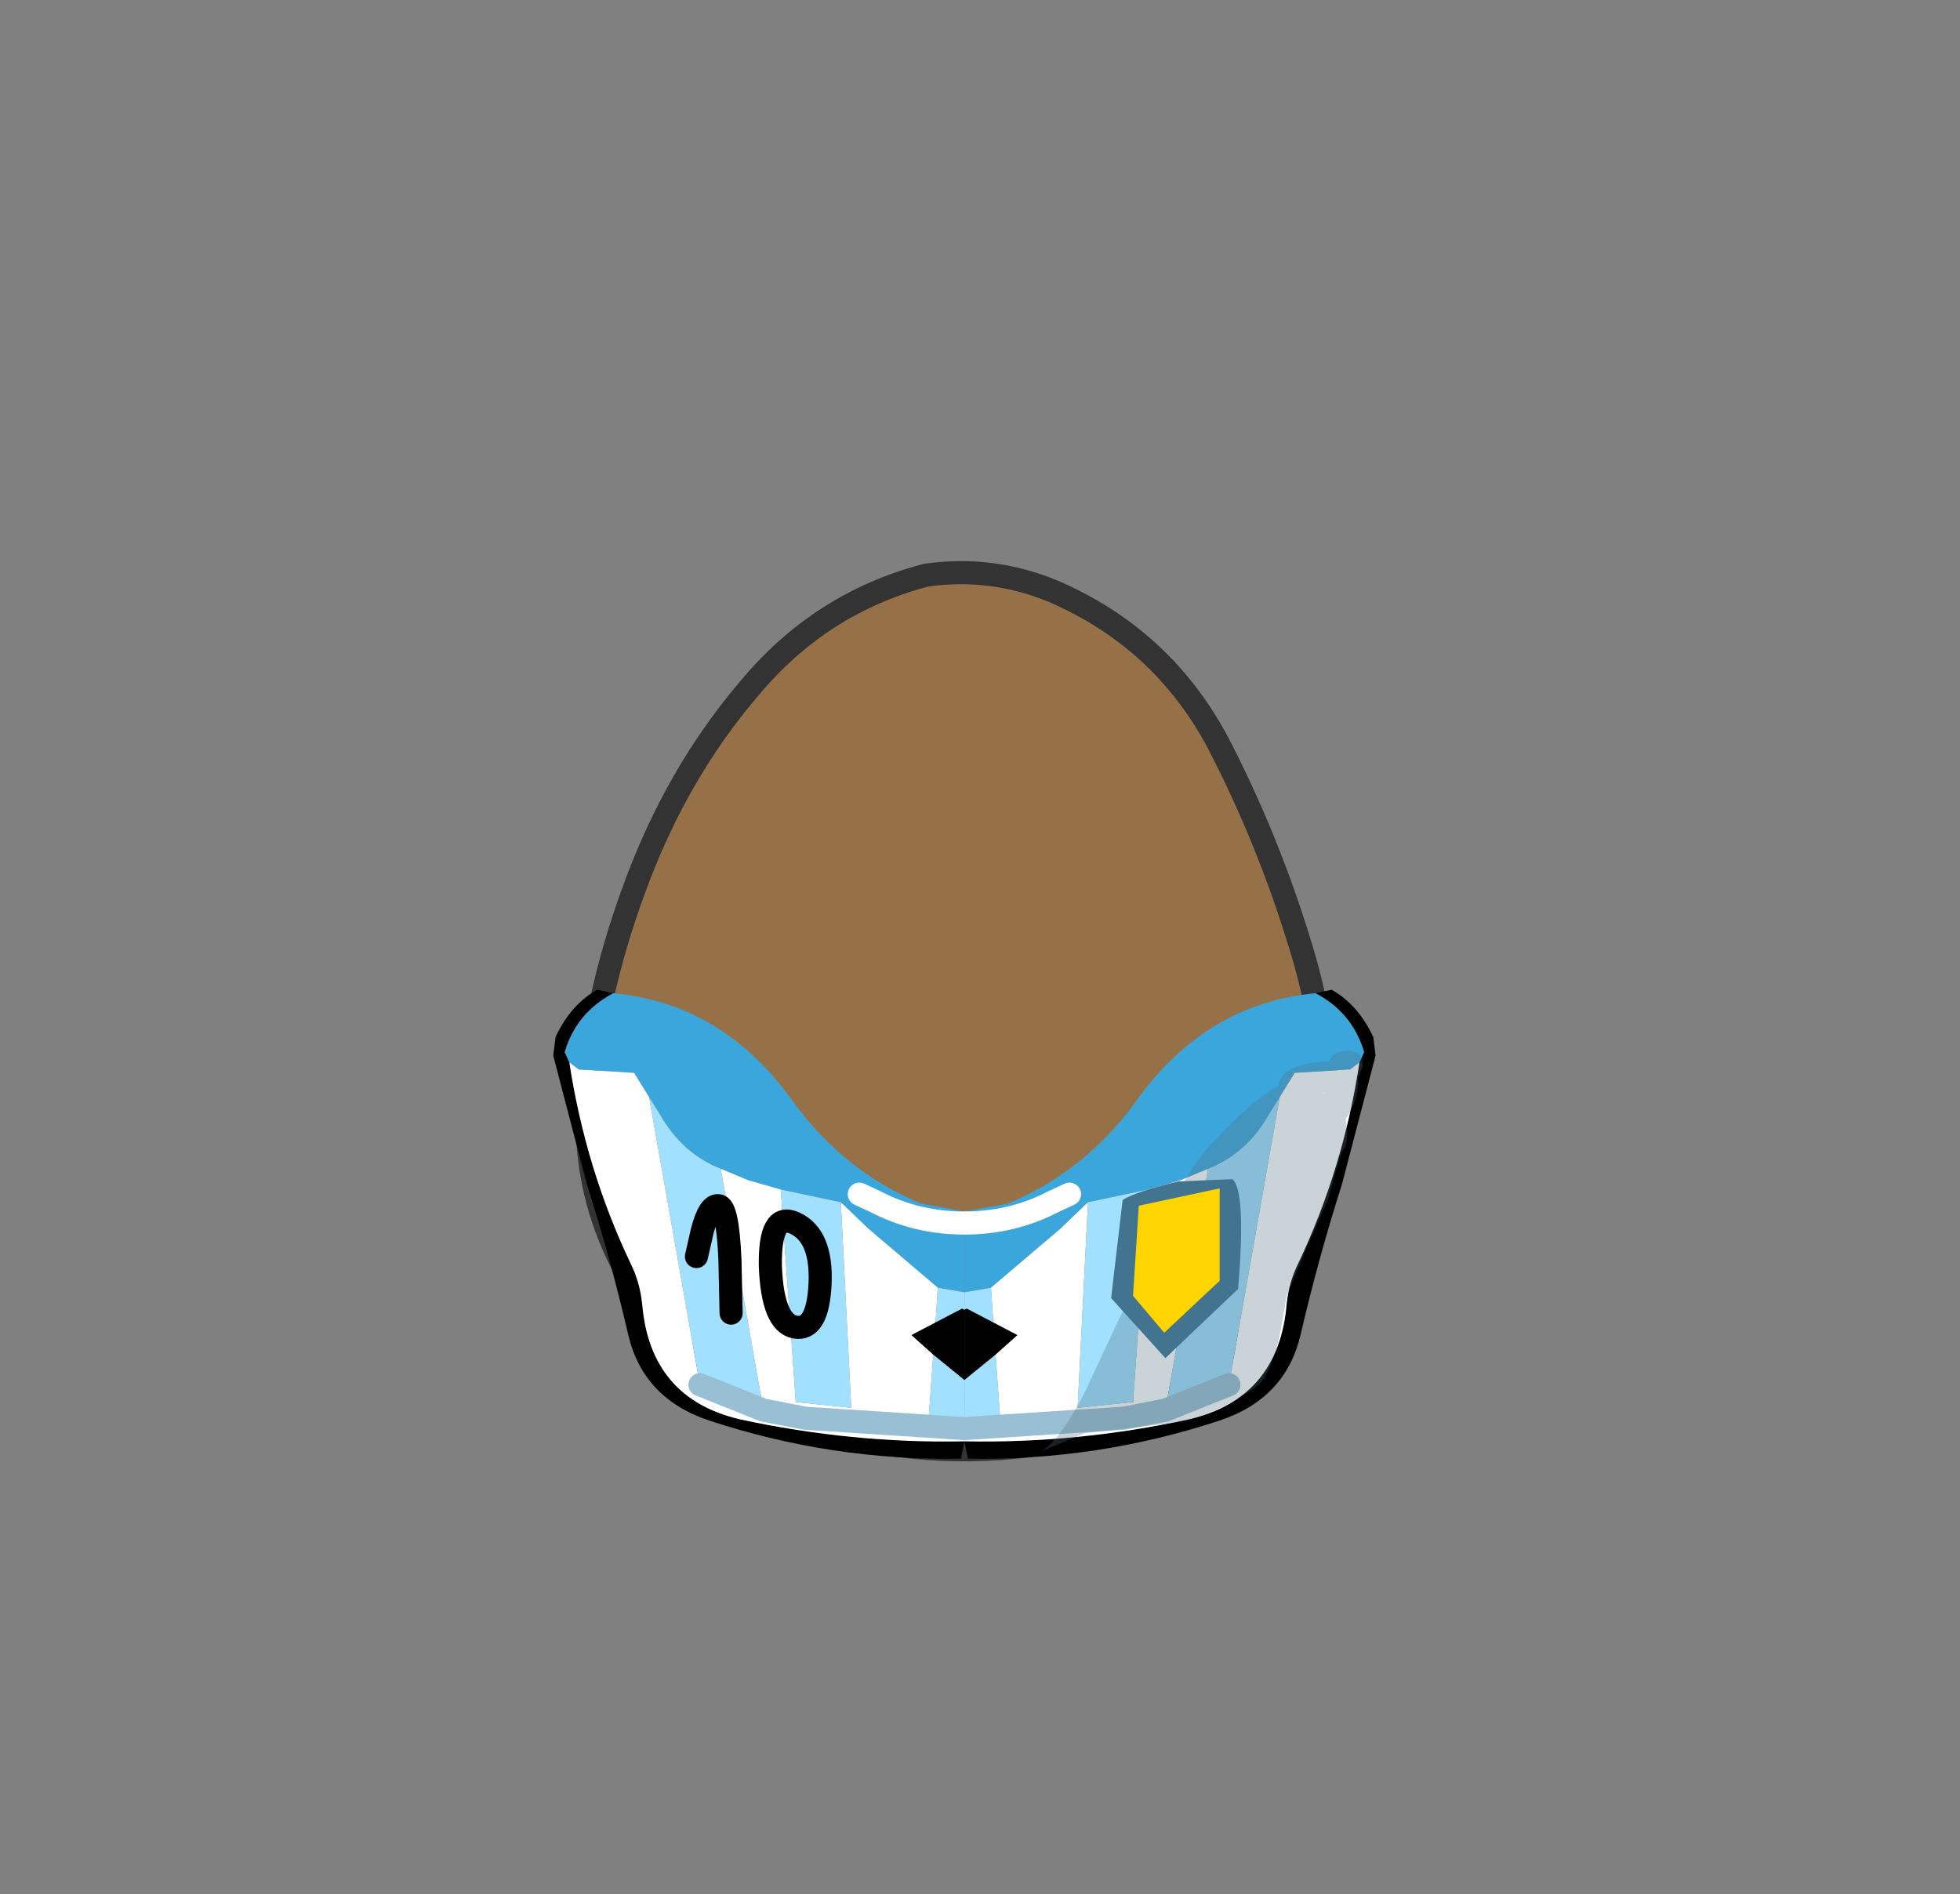 <svg xmlns:xlink="http://www.w3.org/1999/xlink" height="82" width="84.85" xmlns="http://www.w3.org/2000/svg"><rect width="100%" height="100%" fill="#808080" stroke="none"/><g transform="translate(37.4 42.25)"><use height="38" transform="translate(-11.95 -17.45)" width="32.05" xlink:href="#a"/><use height="38.95" transform="translate(-12.45 -17.95)" width="33.05" xlink:href="#b"/><use height="20.3" transform="translate(3.85 .6)" width="18.3" xlink:href="#c"/><use height="20.3" transform="matrix(-1 0 0 1 4.85 .6)" width="18.3" xlink:href="#c"/><use height="17.35" transform="translate(-7.75 3.25)" width="29.35" xlink:href="#d"/></g><defs><use height="38" width="32.05" xlink:href="#e" id="a"/><use height="38.95" width="33.05" xlink:href="#f" id="b"/><use height="20.3" width="18.3" xlink:href="#g" id="c"/><path d="M27.35 7.4q2.15 4.15 3.55 8.75 1.45 4.7 1.15 9.5-.35 4.95-4.2 8.1-3.8 3.2-8.75 4.05l-2.6.2q-3.6 0-7.05-1.15-4.65-1.6-7.1-5.5Q-.2 27.4.05 23q.2-4.4 2-9.3Q3.85 8.75 7 5.05 10.1 1.3 14.7.1l1.8-.1q1.9.05 3.7.8 4.75 2.05 7.15 6.6" fill="#967148" fill-rule="evenodd" transform="translate(-.05)" id="e"/><path d="M27.35 7.4Q24.95 2.85 20.2.8 17.55-.3 14.7.1 10.1 1.3 7 5.05q-3.15 3.7-4.95 8.65-1.8 4.9-2 9.3-.25 4.4 2.3 8.35 2.45 3.9 7.1 5.5 4.65 1.55 9.65.95 4.95-.85 8.75-4.05 3.85-3.15 4.2-8.1.3-4.8-1.15-9.5-1.4-4.6-3.55-8.75Z" fill="none" stroke="#333" stroke-linecap="round" stroke-linejoin="round" transform="translate(.45 .5)" id="f"/><g id="g"><path d="m17.1 3.2.2-.45q-.5-1.7-2.1-2.55l.7-.15q1.15.65 1.8 2.05l.1.8-1.45 5.55q-1.05 3.3-1.8 6.55-.65 2.75-3.5 3.7-5.3 1.75-10.9 1.65L0 19.6q4.85.1 9.7-.95 3.9-.9 4.25-5 .1-.95.5-1.75 1.95-4.1 2.65-8.7M0 16.95V13.9l.1-.05 1.15.6L2.3 15l-.95.85L0 16.95" fill-rule="evenodd" transform="translate(.5 -.05)"/><path d="m17.1 3.2-.4.3-2.4.15-.65 1.05-.5.8q-.95 1.65-2.6 2.3l-1.2.5-1.4.4-2.6.55-1.2 1.15-3 2.55-1.15.2v-3.5l1.9-.35q3.35-1.4 5.55-4.45 3-4.2 7.75-4.65 1.6.85 2.1 2.55l-.2.45M4.55 8.9l-.75.35q-1.75.9-3.8.9 2.05 0 3.8-.9l.75-.35" fill="#3ba6db" fill-rule="evenodd" transform="translate(.5 -.05)"/><path d="m13.65 4.7.65-1.05 2.4-.15.4-.3q-.7 4.6-2.65 8.7-.4.8-.5 1.75-.35 4.1-4.25 5-4.85 1.05-9.7.95v-.95h1.55l-.2-2.8.95-.85-1.05-.55-.1-1.5 3-2.55 1.2-1.15-.45 8.9 2.4-.25.65-9.2 1.4-.4 1.2-.5L8.7 18.25l2.75-1.1 2.2-12.45M8.7 18.25l-1.8.35-6.9.45 6.9-.45 1.8-.35" fill="#fff" fill-rule="evenodd" transform="translate(.5 -.05)"/><path d="M0 18.65v-1.7l1.35-1.1.2 2.8H0m0-4.75v-.75l1.15-.2.1 1.5-1.15-.6-.1.05m10.55-6.1q1.65-.65 2.6-2.3l.5-.8-2.2 12.45-2.75 1.1L10.55 7.8m-5.2 1.45 2.6-.55-.65 9.2-2.4.25.45-8.9" fill="#a1e0ff" fill-rule="evenodd" transform="translate(.5 -.05)"/><path d="M0 10.15q2.05 0 3.8-.9l.75-.35" fill="none" stroke="#fff" stroke-linecap="round" stroke-linejoin="round" transform="translate(.5 -.05)"/><path d="m8.7 18.25 2.75-1.1M0 19.05l6.9-.45 1.8-.35" fill="none" stroke="#99bfd4" stroke-linecap="round" stroke-linejoin="round" transform="translate(.5 -.05)"/></g><g id="d"><path d="m20.4 8.55-.3 1.1-.9 2.05-.9 2.15-.15.9q-.4 2.5-1.25 3.1-1.75 1.2-3.4 1.5l-3.95.45-1.9.8q.8-.45 1.85-2.45l1.5-3.2 2.9-6.1q.65-1.2 2.25-2.7.95-.9 1.8-1.4.1-.95 2.2-1.05.15-.45.8-.45t.65.65l-.2.5v.1q0 .95-.55 1.7.2 1-.15 1.4l-.3.95m-.45-3.5h-.05l.05.05v-.05" fill="#516d7d" fill-opacity=".302" fill-rule="evenodd" transform="translate(7.75 -3.25)"/><path d="m13.6 8.9 2.35-.1q.6.5.25 4.75l-3.15 3-2.35-2.6.5-4.25q.55-.35 2.4-.8" fill="#42748f" fill-rule="evenodd" transform="translate(7.75 -3.25)"/><path d="m11.9 9.95 3.5-.75v4L13 15.45l-1.35-1.6.25-3.9" fill="#ffd500" fill-rule="evenodd" transform="translate(7.75 -3.25)"/><path d="m-7.25 12.15.25-1.1q.3-1.15.7-1.1.4 0 .5 2.35l.05 2.3m1.7-2q.1 2.4 1.05 2.6 1 .2 1.1-1.85.1-2.1-1.1-2.65-1.1-.5-1.05 1.9Z" fill="none" stroke="#000" stroke-linecap="round" stroke-linejoin="round" transform="translate(7.75 -3.25)"/></g></defs></svg>